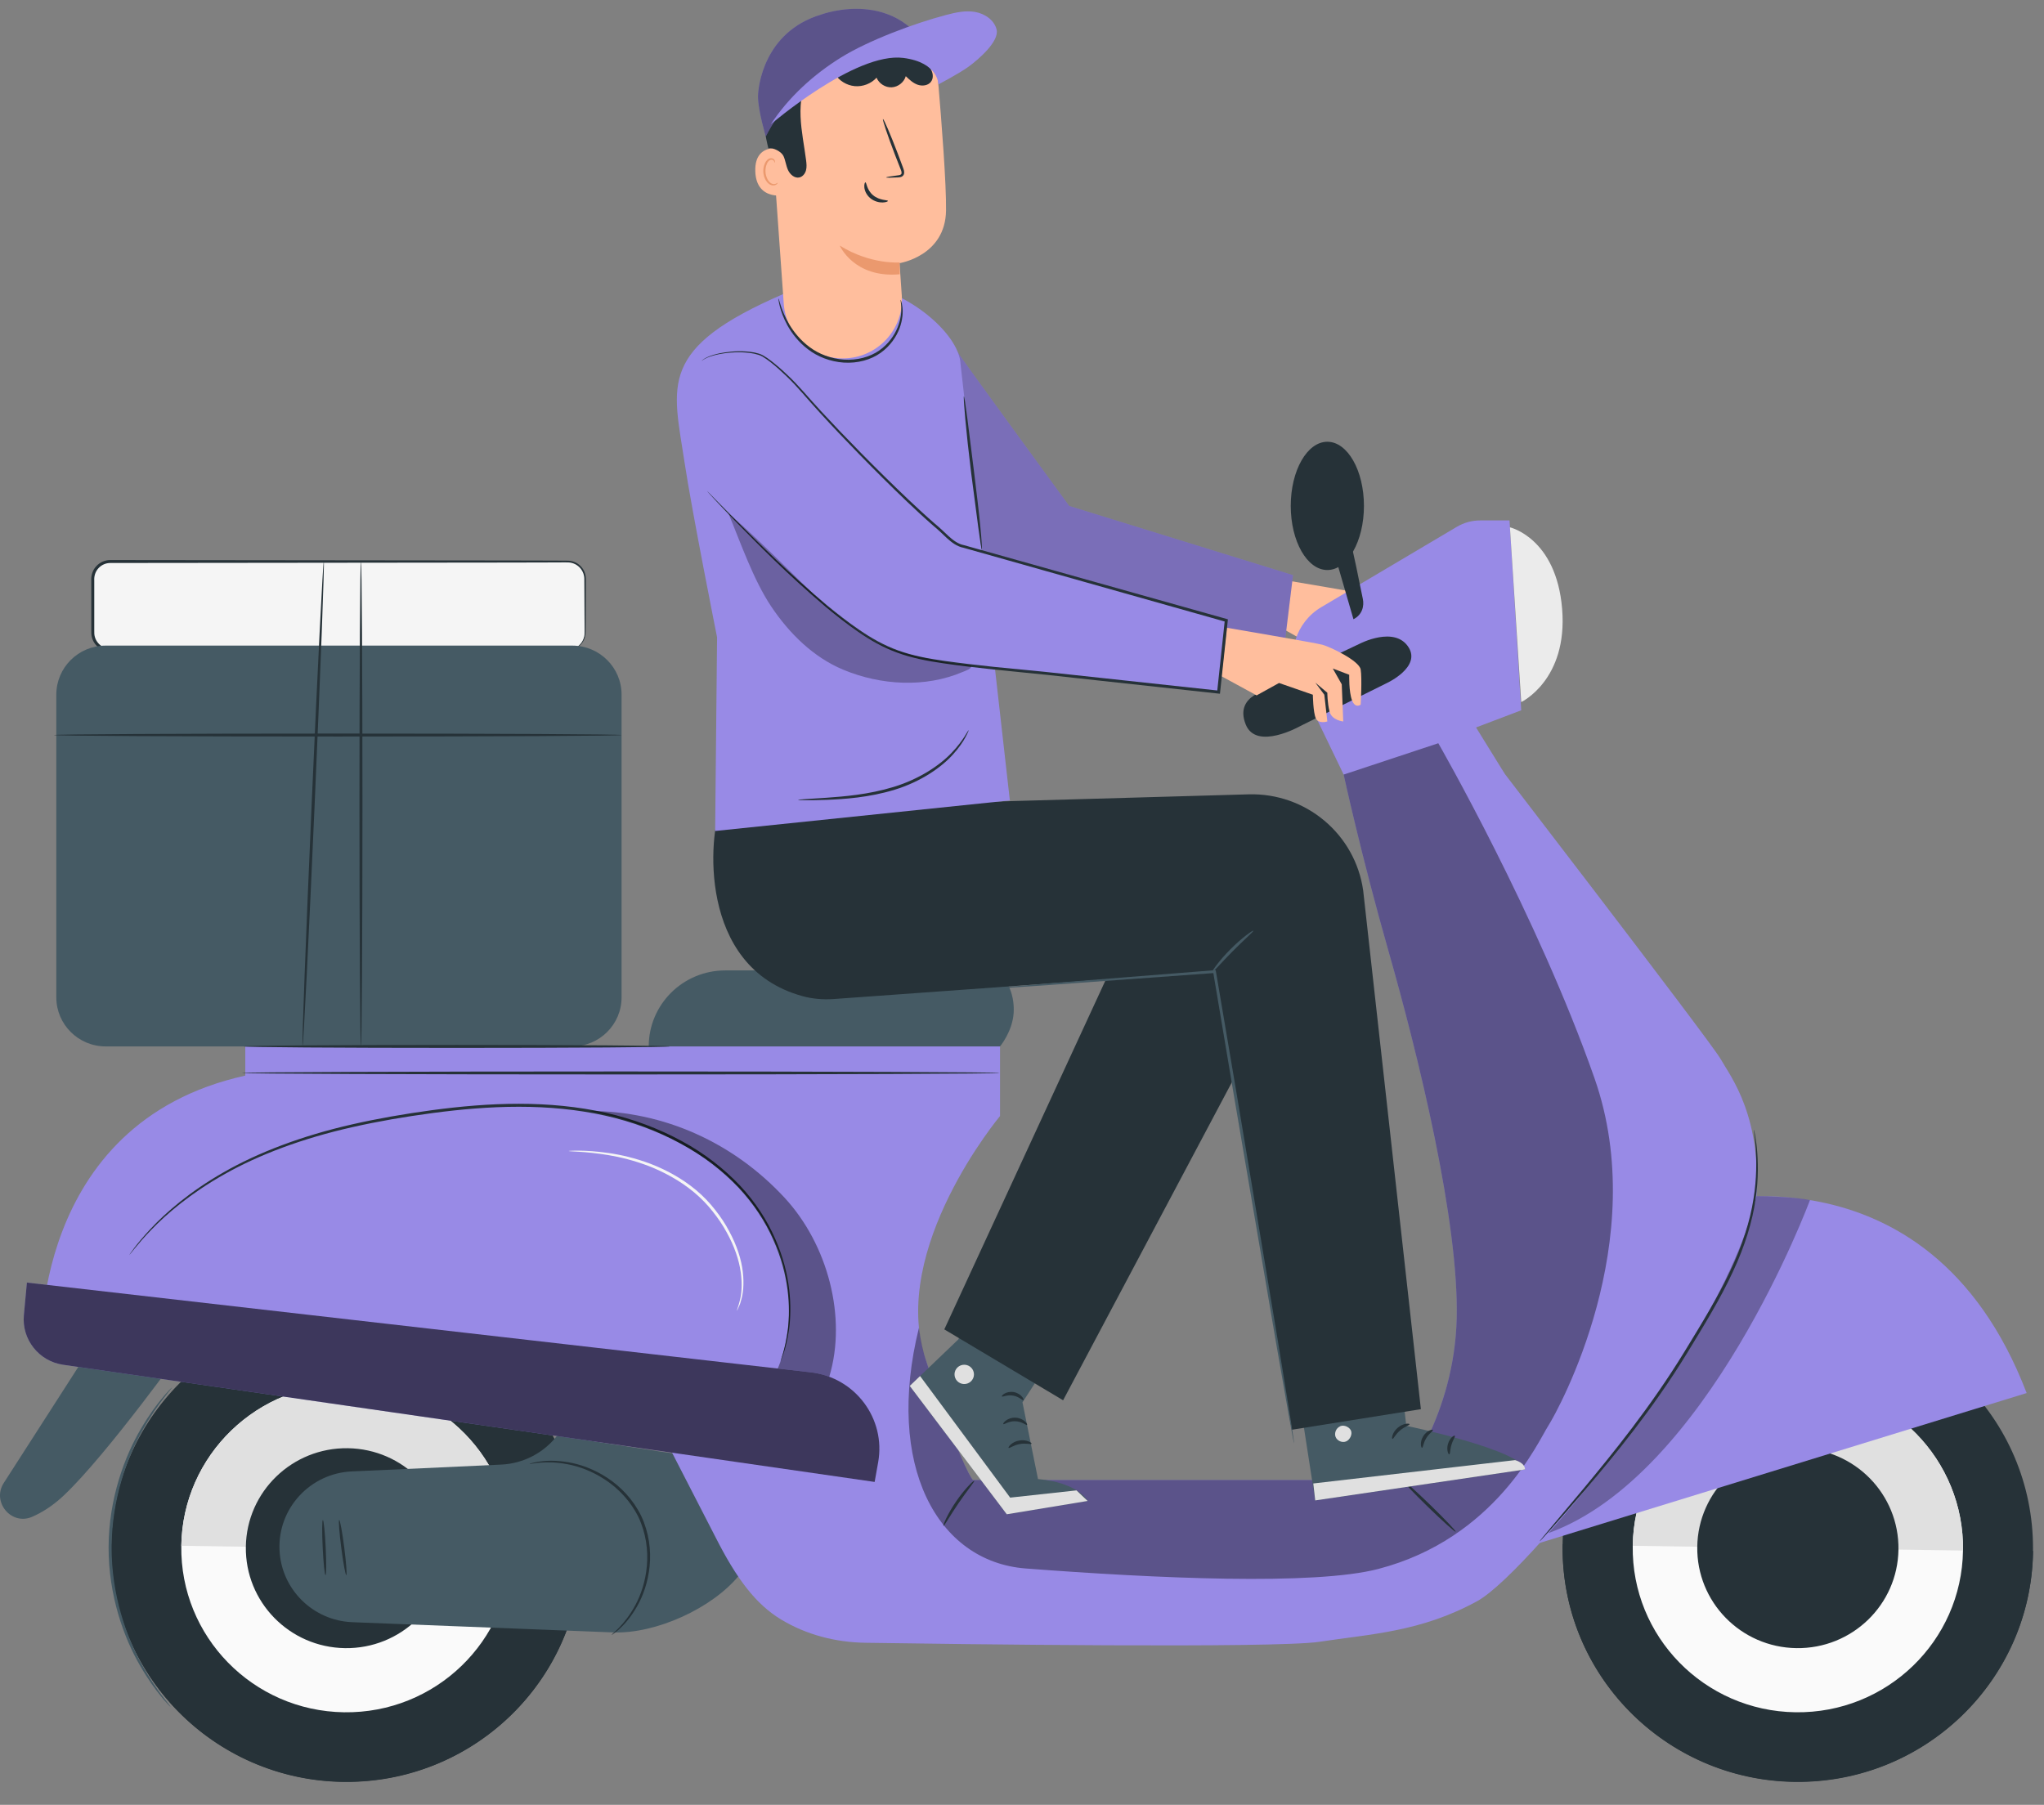 <svg width="154" height="136" viewBox="0 0 154 136" fill="none" xmlns="http://www.w3.org/2000/svg">
<rect x="0" y="0" width="154" height="136" fill="#808080" stroke="none"/>
<path d="M96.61 43.681C96.61 43.681 103.603 44.856 104.166 45.005C104.729 45.154 106.944 46.198 107.057 46.87C107.169 47.542 107.057 49.518 107.057 49.518C107.057 49.518 106.657 49.843 106.406 49.196C106.156 48.549 106.194 47.269 106.194 47.269L104.955 46.795L105.631 47.989L105.743 50.787C105.743 50.787 104.878 50.708 104.71 50.038C104.542 49.369 104.545 48.623 104.545 48.623L103.641 47.862L104.317 48.772L104.545 50.786C104.545 50.786 103.886 50.998 103.678 50.551C103.471 50.104 103.453 48.772 103.453 48.772L100.905 47.887L99.217 48.821L96.064 47.049L96.61 43.681Z" fill="#FFBE9D"/>
<path d="M72.132 26.505C72.164 26.643 80.558 38.126 80.558 38.126L97.419 43.338L96.651 49.632L75.987 45.497L68.653 37.132L72.132 26.505Z" fill="#988AE6"/>
<g opacity="0.2">
<path d="M72.132 26.505C72.164 26.643 80.558 38.126 80.558 38.126L97.419 43.338L96.651 49.632L75.987 45.497L68.653 37.132L72.132 26.505Z" fill="black"/>
</g>
<path d="M42.763 48.985H8.311C7.581 48.985 6.99 48.397 6.99 47.672V43.624C6.99 42.899 7.581 42.311 8.311 42.311H42.763C43.493 42.311 44.084 42.899 44.084 43.624V47.672C44.084 48.397 43.493 48.985 42.763 48.985Z" fill="#F5F5F5"/>
<path d="M42.763 48.985C42.762 48.977 42.838 48.982 42.98 48.954C43.12 48.925 43.334 48.868 43.554 48.693C43.771 48.524 43.995 48.227 44.041 47.822C44.057 47.418 44.039 46.935 44.04 46.4C44.037 45.862 44.034 45.266 44.03 44.614C44.028 44.288 44.026 43.948 44.024 43.594C44.017 43.256 43.859 42.909 43.579 42.674C43.441 42.555 43.272 42.468 43.09 42.42C42.909 42.369 42.715 42.378 42.507 42.378C42.097 42.38 41.674 42.381 41.24 42.383C40.37 42.385 39.45 42.388 38.486 42.39C30.755 42.399 20.091 42.41 8.313 42.423C7.975 42.42 7.643 42.569 7.418 42.817C7.189 43.067 7.082 43.392 7.102 43.743C7.102 44.466 7.102 45.184 7.102 45.897C7.102 46.254 7.102 46.609 7.102 46.963V47.492C7.1 47.675 7.1 47.83 7.145 47.987C7.228 48.297 7.444 48.569 7.724 48.723C7.864 48.8 8.02 48.849 8.179 48.867C8.331 48.88 8.519 48.872 8.688 48.874C11.466 48.877 14.146 48.879 16.7 48.881C21.803 48.89 26.4 48.898 30.264 48.905C34.118 48.92 37.24 48.932 39.409 48.941C40.481 48.95 41.317 48.957 41.895 48.962C42.172 48.967 42.387 48.971 42.542 48.973C42.688 48.977 42.763 48.985 42.763 48.985C42.763 48.985 42.688 48.992 42.543 48.996C42.388 48.999 42.173 49.003 41.896 49.008C41.318 49.012 40.481 49.02 39.41 49.029C37.241 49.037 34.118 49.049 30.265 49.065C26.401 49.071 21.804 49.08 16.7 49.089C14.147 49.091 11.467 49.093 8.689 49.095C8.512 49.092 8.35 49.102 8.155 49.086C7.967 49.067 7.783 49.008 7.617 48.917C7.284 48.734 7.029 48.414 6.93 48.046C6.877 47.863 6.876 47.663 6.878 47.493L6.878 46.964C6.878 46.61 6.878 46.254 6.878 45.898C6.878 45.185 6.877 44.467 6.877 43.744C6.852 43.373 6.979 42.953 7.252 42.667C7.517 42.373 7.913 42.197 8.313 42.2C20.091 42.213 30.755 42.224 38.486 42.233C39.45 42.236 40.37 42.238 41.24 42.24C41.674 42.242 42.096 42.243 42.507 42.245C42.707 42.246 42.921 42.237 43.124 42.295C43.325 42.35 43.51 42.447 43.661 42.579C43.966 42.84 44.137 43.223 44.141 43.592C44.139 43.947 44.139 44.288 44.138 44.615C44.134 45.267 44.131 45.863 44.128 46.401C44.12 46.939 44.131 47.411 44.107 47.831C44.051 48.255 43.811 48.56 43.582 48.729C43.35 48.904 43.127 48.956 42.984 48.977C42.838 48.997 42.763 48.985 42.763 48.985Z" fill="#263238"/>
<path d="M136.302 134.237C146.079 133.771 153.622 125.517 153.152 115.8C152.681 106.084 144.373 98.585 134.597 99.051C124.82 99.517 117.276 107.771 117.747 117.487C118.218 127.204 126.525 134.703 136.302 134.237Z" fill="#263238"/>
<path d="M117.737 116.361C117.736 116.376 117.734 116.391 117.734 116.406C117.593 126.133 125.412 134.132 135.199 134.272C144.986 134.413 153.035 126.641 153.176 116.914C153.177 116.899 153.174 116.884 153.174 116.869L117.737 116.361Z" fill="#263238"/>
<path d="M123.014 116.482C122.914 123.311 128.404 128.927 135.275 129.025C142.147 129.124 147.797 123.668 147.897 116.838C147.996 110.01 142.506 104.393 135.634 104.295C128.763 104.197 123.113 109.652 123.014 116.482Z" fill="#FAFAFA"/>
<path d="M135.634 104.295C128.763 104.196 123.113 109.652 123.014 116.482L147.897 116.838C147.995 110.01 142.506 104.393 135.634 104.295Z" fill="#E0E0E0"/>
<path d="M127.876 116.552C127.816 120.712 131.16 124.133 135.346 124.192C139.532 124.252 142.974 120.929 143.034 116.769C143.094 112.609 139.75 109.188 135.565 109.128C131.379 109.068 127.937 112.391 127.876 116.552Z" fill="#263238"/>
<path d="M127.043 90.833C127.043 90.833 145.188 85.378 152.693 104.971L114.721 116.66L127.043 90.833Z" fill="#988AE6"/>
<path d="M26.954 134.241C36.73 133.775 44.274 125.521 43.803 115.804C43.332 106.088 35.025 98.589 25.248 99.055C15.472 99.521 7.928 107.775 8.399 117.491C8.87 127.208 17.177 134.707 26.954 134.241Z" fill="#263238"/>
<path d="M8.383 116.361C8.383 116.376 8.38 116.391 8.38 116.406C8.239 126.133 16.059 134.132 25.846 134.273C35.633 134.413 43.682 126.641 43.822 116.915C43.822 116.899 43.821 116.884 43.821 116.869L8.383 116.361Z" fill="#263238"/>
<path d="M13.66 116.482C13.561 123.311 19.051 128.927 25.922 129.026C32.793 129.124 38.444 123.668 38.543 116.839C38.642 110.01 33.152 104.394 26.281 104.295C19.41 104.197 13.759 109.653 13.66 116.482Z" fill="#FAFAFA"/>
<path d="M26.281 104.295C19.41 104.196 13.759 109.653 13.66 116.482L38.543 116.839C38.642 110.01 33.152 104.394 26.281 104.295Z" fill="#E0E0E0"/>
<path d="M18.523 116.552C18.463 120.712 21.807 124.133 25.992 124.193C30.178 124.253 33.62 120.929 33.681 116.769C33.741 112.609 30.396 109.188 26.211 109.128C22.025 109.068 18.583 112.392 18.523 116.552Z" fill="#263238"/>
<path d="M51.31 109.589C51.212 109.639 41.983 108.171 41.983 108.171C40.972 109.48 39.433 110.282 37.774 110.361C33.788 110.551 29.89 110.725 26.515 110.875C23.366 111.015 20.927 113.661 21.059 116.791L21.06 116.796C21.186 119.754 23.574 122.122 26.552 122.238L46.178 123.007C49.405 123.133 53.696 121.183 55.711 118.675L51.31 109.589Z" fill="#455A64"/>
<path d="M3.093 101.794C3.093 101.794 2.249 84.628 18.48 81.051V78.85H75.344V84.098C75.344 84.098 66.998 94.086 69.723 102.381C72.449 110.677 73.3 111.523 73.3 111.523H105.663C105.663 111.523 109.581 106.613 109.751 99.334C109.921 92.055 106.878 79.607 104.606 71.651C102.541 64.416 101.234 58.367 101.234 58.367L110.943 55.151C110.943 55.151 128.908 78.496 129.642 79.809C130.376 81.122 132.871 84.185 132.284 90.894C131.697 97.604 115.553 118.317 111.297 120.651C107.041 122.985 103.225 123.13 99.409 123.714C96.097 124.221 71.596 123.885 65.188 123.788C62.962 123.754 60.764 123.189 58.86 122.042C56.944 120.887 55.502 118.976 53.912 115.837L50.536 109.273L3.093 101.794Z" fill="#988AE6"/>
<path d="M7.444 100.6L0.282 111.749C-0.635 113.176 0.848 114.973 2.412 114.3C3.17 113.973 3.986 113.463 4.814 112.68C8.09 109.582 13.929 101.424 13.929 101.424L7.444 100.6Z" fill="#455A64"/>
<path d="M58.804 102.608C58.8 102.607 58.815 102.552 58.846 102.446C58.881 102.33 58.929 102.175 58.99 101.977C59.112 101.565 59.258 100.946 59.365 100.138C59.547 98.533 59.464 96.082 58.256 93.409C57.668 92.077 56.796 90.715 55.618 89.466C54.434 88.226 52.972 87.079 51.265 86.166C49.564 85.246 47.644 84.524 45.585 84.065C43.526 83.606 41.338 83.398 39.098 83.398C36.857 83.398 34.671 83.596 32.574 83.874C30.477 84.155 28.463 84.5 26.568 84.93C22.776 85.778 19.475 87.031 16.923 88.477C14.361 89.913 12.545 91.48 11.411 92.657C10.839 93.244 10.429 93.732 10.155 94.065C10.025 94.226 9.923 94.352 9.847 94.447C9.776 94.533 9.739 94.576 9.736 94.573C9.736 94.573 10.219 93.797 11.347 92.597C12.466 91.396 14.277 89.802 16.844 88.339C19.401 86.867 22.716 85.591 26.521 84.728C28.423 84.292 30.442 83.941 32.545 83.656C34.648 83.374 36.843 83.173 39.098 83.174C41.351 83.174 43.557 83.384 45.634 83.85C47.711 84.316 49.649 85.05 51.365 85.984C53.087 86.912 54.563 88.078 55.755 89.338C56.941 90.608 57.817 91.994 58.403 93.345C59.605 96.055 59.663 98.534 59.452 100.148C59.332 100.962 59.17 101.581 59.034 101.99C58.964 102.185 58.909 102.338 58.867 102.453C58.829 102.557 58.808 102.609 58.804 102.608Z" fill="#263238"/>
<path d="M55.528 98.754C55.504 98.744 55.623 98.483 55.742 97.989C55.876 97.499 55.933 96.753 55.807 95.855C55.683 94.957 55.335 93.915 54.751 92.863C54.465 92.334 54.112 91.807 53.703 91.296C53.3 90.78 52.825 90.29 52.294 89.845C51.225 88.954 50.034 88.326 48.912 87.879C47.781 87.445 46.715 87.185 45.809 87.037C44.902 86.887 44.159 86.823 43.645 86.792C43.131 86.761 42.846 86.749 42.846 86.732C42.846 86.724 42.917 86.717 43.053 86.712C43.189 86.709 43.39 86.698 43.649 86.705C44.166 86.71 44.916 86.749 45.834 86.881C46.751 87.01 47.835 87.257 48.987 87.687C50.131 88.13 51.346 88.762 52.439 89.674C52.984 90.13 53.467 90.632 53.876 91.16C54.291 91.683 54.647 92.223 54.933 92.765C55.519 93.842 55.859 94.912 55.965 95.835C56.073 96.756 55.989 97.519 55.827 98.012C55.776 98.266 55.665 98.442 55.621 98.57C55.567 98.693 55.535 98.757 55.528 98.754Z" fill="#F5F5F5"/>
<g opacity="0.4">
<path d="M44.392 83.714C47.57 84.317 50.348 85.45 52.955 87.179C55.562 88.908 57.556 91.356 58.691 94.26C59.825 97.163 59.656 101.009 58.461 103.414L62.479 103.744C63.832 99.261 62.359 93.759 59.108 90.249C55.295 86.131 50.049 83.714 44.392 83.714Z" fill="black"/>
</g>
<path d="M43.112 78.851H7.962C5.908 78.851 4.243 77.196 4.243 75.155V52.343C4.243 50.302 5.908 48.648 7.962 48.648H43.112C45.166 48.648 46.831 50.302 46.831 52.343V75.155C46.83 77.196 45.166 78.851 43.112 78.851Z" fill="#455A64"/>
<path d="M46.83 55.388C46.83 55.45 37.255 55.5 25.447 55.5C13.635 55.5 4.061 55.45 4.061 55.388C4.061 55.326 13.634 55.276 25.447 55.276C37.255 55.276 46.83 55.326 46.83 55.388Z" fill="#263238"/>
<path d="M75.317 80.85C75.317 80.913 62.536 80.963 46.775 80.963C31.008 80.963 18.23 80.912 18.23 80.85C18.23 80.789 31.008 80.738 46.775 80.738C62.536 80.738 75.317 80.789 75.317 80.85Z" fill="#263238"/>
<path d="M75.344 78.851C75.344 78.851 76.282 77.739 76.372 76.319C76.462 74.9 75.81 73.125 74.274 73.125H54.638C51.456 73.125 48.877 75.689 48.877 78.851H75.344Z" fill="#455A64"/>
<path d="M101.235 58.367L97.82 51.289C96.887 49.276 97.631 46.889 99.546 45.753L109.757 39.7C110.291 39.383 110.901 39.216 111.523 39.216H113.73L114.613 53.522L111.209 54.816L113.363 58.299L101.235 58.367Z" fill="#988AE6"/>
<path d="M113.762 39.736C113.762 39.736 117.255 40.532 117.695 45.885C118.134 51.238 114.613 52.904 114.613 52.904L113.762 39.736Z" fill="#EBEBEB"/>
<path d="M102.425 48.516C102.425 48.516 95.363 51.843 94.501 52.389C93.903 52.767 93.389 53.431 93.858 54.597C94.658 56.586 97.96 54.715 97.96 54.715L104.533 51.449C104.533 51.449 107.061 50.263 106.128 48.78C105.083 47.119 102.425 48.516 102.425 48.516Z" fill="#263238"/>
<path d="M92.43 47.303C92.43 47.303 99.064 48.433 99.627 48.582C100.19 48.731 102.404 49.776 102.517 50.448C102.63 51.119 102.517 53.096 102.517 53.096C102.517 53.096 102.118 53.42 101.867 52.773C101.616 52.126 101.654 50.846 101.654 50.846L100.415 50.373L101.091 51.566L101.204 54.364C101.204 54.364 100.339 54.286 100.17 53.617C100.003 52.947 100.005 52.201 100.005 52.201L99.102 51.44L99.777 52.35L100.005 54.364C100.005 54.364 99.346 54.576 99.138 54.129C98.931 53.682 98.914 52.35 98.914 52.35L96.366 51.465L94.678 52.399L92.024 50.954L92.43 47.303Z" fill="#FFBE9D"/>
<path d="M102.763 38.121C102.763 40.789 101.528 42.953 100.005 42.953C98.482 42.953 97.248 40.79 97.248 38.121C97.248 35.452 98.483 33.288 100.005 33.288C101.528 33.288 102.763 35.452 102.763 38.121Z" fill="#263238"/>
<path d="M100.458 41.443L101.973 46.661C102.65 46.32 102.791 45.65 102.678 45.121C102.298 43.333 102.084 42.061 101.666 40.496C101.615 40.337 100.458 41.443 100.458 41.443Z" fill="#263238"/>
<g opacity="0.4">
<path d="M70.472 104.611C70.322 104.181 70.169 103.741 70.025 103.289C69.89 102.869 69.731 102.432 69.615 102.013C69.407 101.265 69.287 100.493 69.236 100.047C66.68 110.394 70.583 117.679 77.287 118.191C87.08 118.939 99.02 119.484 103.85 118.224C112.654 115.927 115.884 108.633 116.655 107.43C117.425 106.227 124.428 93.507 120.137 81.258C115.845 69.009 108.366 56.005 108.366 56.005L101.235 58.367C101.235 58.367 102.542 64.416 104.607 71.651C106.879 79.608 109.922 92.055 109.752 99.334C109.582 106.614 105.664 111.523 105.664 111.523H73.301C73.3 111.523 72.607 110.832 70.472 104.611Z" fill="black"/>
</g>
<path d="M1.799 99.102L2.027 96.647L61.098 103.411C64.431 103.799 66.749 106.896 66.164 110.181L65.898 111.669L4.762 102.84C2.931 102.575 1.629 100.932 1.799 99.102Z" fill="#988AE6"/>
<g opacity="0.6">
<path d="M1.799 99.102L2.027 96.647L61.098 103.411C64.431 103.799 66.749 106.896 66.164 110.181L65.898 111.669L4.762 102.84C2.931 102.575 1.629 100.932 1.799 99.102Z" fill="black"/>
</g>
<g opacity="0.3">
<path d="M116.654 115.526C116.654 115.526 129.658 101.311 132.339 90.135C133.24 90.126 135.339 90.217 136.367 90.432C136.367 90.432 128.677 111.207 116.654 115.526Z" fill="black"/>
</g>
<path d="M132.15 85.126C132.158 85.124 132.182 85.248 132.221 85.485C132.254 85.722 132.325 86.07 132.369 86.525C132.453 87.431 132.509 88.763 132.268 90.383C132.034 92.002 131.477 93.89 130.552 95.846C129.648 97.812 128.404 99.841 127.109 101.962C124.504 106.221 121.605 109.705 119.498 112.192C118.438 113.434 117.566 114.425 116.958 115.107C116.664 115.434 116.429 115.694 116.254 115.888C116.091 116.065 116.003 116.155 115.997 116.151C115.991 116.145 116.068 116.045 116.22 115.859C116.387 115.659 116.61 115.389 116.892 115.051C117.492 114.335 118.337 113.328 119.375 112.091C121.45 109.579 124.322 106.088 126.916 101.847C128.212 99.724 129.456 97.707 130.364 95.759C131.292 93.823 131.858 91.96 132.11 90.36C132.369 88.759 132.338 87.438 132.281 86.533C132.251 86.08 132.195 85.731 132.176 85.492C132.152 85.253 132.142 85.127 132.15 85.126Z" fill="#263238"/>
<path d="M109.671 115.418C109.627 115.462 108.695 114.626 107.588 113.551C106.481 112.475 105.62 111.567 105.664 111.523C105.707 111.479 106.639 112.315 107.746 113.39C108.853 114.466 109.715 115.374 109.671 115.418Z" fill="#263238"/>
<path d="M71.079 114.981C71.025 114.957 71.382 114.092 72.033 113.143C72.681 112.192 73.358 111.543 73.4 111.584C73.449 111.628 72.856 112.334 72.219 113.269C71.58 114.201 71.138 115.01 71.079 114.981Z" fill="#263238"/>
<path d="M46.094 123.192C46.041 123.148 47.027 122.525 47.868 120.952C48.287 120.176 48.633 119.164 48.737 118.003C48.844 116.848 48.676 115.541 48.106 114.325C47.514 113.12 46.598 112.167 45.626 111.523C44.653 110.873 43.644 110.503 42.773 110.338C41.015 109.999 39.907 110.368 39.906 110.3C39.904 110.292 39.971 110.273 40.1 110.242C40.229 110.217 40.418 110.155 40.669 110.132C41.168 110.055 41.909 110.031 42.803 110.183C43.696 110.33 44.736 110.693 45.742 111.351C46.746 112.003 47.698 112.98 48.31 114.229C48.9 115.487 49.066 116.837 48.944 118.022C48.825 119.213 48.455 120.245 48.008 121.028C47.564 121.813 47.08 122.371 46.706 122.708C46.53 122.888 46.362 122.994 46.261 123.079C46.156 123.159 46.099 123.198 46.094 123.192Z" fill="#263238"/>
<path d="M24.525 118.687C24.462 118.69 24.367 117.764 24.312 116.619C24.257 115.473 24.263 114.543 24.325 114.54C24.388 114.537 24.483 115.463 24.538 116.609C24.593 117.753 24.587 118.684 24.525 118.687Z" fill="#263238"/>
<path d="M26.091 118.69C26.029 118.698 25.859 117.774 25.711 116.626C25.564 115.479 25.494 114.542 25.556 114.535C25.618 114.527 25.788 115.45 25.935 116.598C26.083 117.745 26.153 118.682 26.091 118.69Z" fill="#263238"/>
<path d="M50.452 78.851C50.452 78.913 43.27 78.964 34.412 78.964C25.551 78.964 18.371 78.913 18.371 78.851C18.371 78.79 25.551 78.739 34.412 78.739C43.27 78.739 50.452 78.789 50.452 78.851Z" fill="#263238"/>
<path d="M27.195 78.829C27.132 78.829 27.082 70.653 27.082 60.571C27.082 50.485 27.133 42.312 27.195 42.312C27.257 42.312 27.308 50.486 27.308 60.571C27.308 70.654 27.257 78.829 27.195 78.829Z" fill="#263238"/>
<path d="M22.797 78.8C22.734 78.797 23.042 70.626 23.483 60.551C23.925 50.474 24.333 42.309 24.396 42.312C24.458 42.314 24.15 50.484 23.709 60.561C23.267 70.636 22.859 78.802 22.797 78.8Z" fill="#263238"/>
<path d="M12.849 128.619C12.843 128.624 12.778 128.558 12.658 128.429C12.543 128.296 12.358 128.112 12.153 127.848C11.724 127.334 11.15 126.55 10.553 125.512C9.355 123.457 8.167 120.245 8.182 116.57C8.197 112.893 9.412 109.691 10.628 107.646C11.233 106.613 11.814 105.833 12.247 105.323C12.455 105.061 12.641 104.878 12.757 104.747C12.877 104.619 12.943 104.553 12.949 104.559C12.955 104.564 12.901 104.639 12.792 104.777C12.687 104.917 12.512 105.109 12.316 105.378C11.906 105.901 11.349 106.69 10.767 107.724C9.597 109.772 8.424 112.942 8.408 116.57C8.393 120.198 9.54 123.376 10.693 125.435C11.267 126.473 11.817 127.266 12.222 127.794C12.416 128.064 12.589 128.257 12.693 128.398C12.801 128.538 12.854 128.613 12.849 128.619Z" fill="#455A64"/>
<path d="M74.945 95.796L74.809 96.05L72.201 100.931L68.543 104.433L75.853 114.106L81.946 113.102C81.946 113.102 81.262 111.719 78.205 111.453L77.036 105.671L81.332 99.054" fill="#455A64"/>
<path d="M68.543 104.433L75.853 114.106L81.946 113.102L81.107 112.305L76.108 112.851L69.321 103.688L68.543 104.433Z" fill="#E0E0E0"/>
<path d="M77.719 108.795C77.685 108.864 77.3 108.724 76.831 108.815C76.36 108.893 76.049 109.158 75.992 109.105C75.927 109.069 76.21 108.65 76.783 108.55C77.355 108.444 77.768 108.738 77.719 108.795Z" fill="#263238"/>
<path d="M77.38 107.369C77.326 107.422 76.995 107.11 76.494 107.096C75.992 107.077 75.641 107.366 75.591 107.31C75.566 107.287 75.619 107.174 75.774 107.053C75.926 106.933 76.192 106.816 76.502 106.826C76.812 106.837 77.07 106.97 77.214 107.1C77.362 107.23 77.407 107.347 77.38 107.369Z" fill="#263238"/>
<path d="M77.11 105.51C77.049 105.554 76.782 105.239 76.333 105.164C75.885 105.082 75.527 105.288 75.485 105.226C75.463 105.198 75.526 105.101 75.684 105.011C75.84 104.92 76.098 104.849 76.381 104.898C76.663 104.948 76.881 105.103 76.996 105.24C77.114 105.378 77.14 105.491 77.11 105.51Z" fill="#263238"/>
<path d="M78.5 103.805C78.432 103.842 78.203 103.526 77.784 103.345C77.371 103.153 76.981 103.191 76.964 103.116C76.931 103.049 77.386 102.868 77.896 103.1C78.408 103.326 78.572 103.784 78.5 103.805Z" fill="#263238"/>
<path d="M79.087 102.428C79.059 102.454 78.817 102.243 78.449 101.883C78.24 101.672 78.029 101.459 77.812 101.241C77.701 101.114 77.557 101.011 77.448 100.799C77.397 100.692 77.377 100.557 77.424 100.426C77.464 100.287 77.622 100.178 77.759 100.174C78.032 100.169 78.203 100.28 78.377 100.374C78.548 100.476 78.694 100.6 78.818 100.732C79.064 100.998 79.208 101.295 79.284 101.553C79.433 102.078 79.308 102.411 79.284 102.401C79.235 102.399 79.283 102.073 79.102 101.613C79.011 101.386 78.864 101.13 78.637 100.904C78.523 100.792 78.391 100.687 78.242 100.601C78.097 100.519 77.911 100.434 77.784 100.443C77.723 100.451 77.697 100.471 77.678 100.517C77.66 100.565 77.663 100.632 77.691 100.691C77.745 100.814 77.887 100.945 77.996 101.073C78.198 101.304 78.395 101.53 78.591 101.754C78.922 102.147 79.114 102.403 79.087 102.428Z" fill="#263238"/>
<path d="M79.335 102.573C79.305 102.576 79.276 102.254 79.544 101.836C79.808 101.439 80.45 100.955 81.296 101.214C81.36 101.252 81.418 101.331 81.427 101.415C81.438 101.499 81.412 101.567 81.386 101.618C81.329 101.724 81.257 101.784 81.199 101.844C81.074 101.966 80.942 102.071 80.81 102.16C80.544 102.338 80.276 102.449 80.045 102.514C79.58 102.643 79.28 102.599 79.281 102.569C79.277 102.526 79.566 102.5 79.983 102.334C80.191 102.252 80.43 102.131 80.665 101.957C80.783 101.871 80.9 101.771 81.01 101.659C81.066 101.6 81.123 101.544 81.145 101.496C81.166 101.438 81.161 101.455 81.149 101.441C81.125 101.421 81.039 101.41 80.961 101.405C80.883 101.4 80.805 101.4 80.729 101.408C80.577 101.421 80.433 101.458 80.302 101.51C80.038 101.613 79.838 101.782 79.7 101.949C79.423 102.289 79.378 102.583 79.335 102.573Z" fill="#263238"/>
<path d="M73.371 103.445C73.438 103.841 73.168 104.216 72.769 104.282C72.37 104.348 71.992 104.08 71.926 103.684C71.859 103.288 72.129 102.913 72.528 102.847C72.927 102.781 73.304 103.049 73.371 103.445Z" fill="#E0E0E0"/>
<path d="M97.137 100.45L99.092 113.066L114.897 110.729C114.58 109.242 105.952 107.439 105.952 107.439L105.033 99.304L97.137 100.45Z" fill="#455A64"/>
<path d="M100.964 107.481C100.67 107.609 100.51 107.981 100.627 108.278C100.744 108.574 101.124 108.739 101.42 108.616C101.715 108.493 101.922 108.051 101.772 107.77C101.622 107.488 101.165 107.319 100.907 107.509" fill="#E0E0E0"/>
<path d="M99.092 113.062L98.945 111.784L114.153 110.024C114.153 110.024 114.903 110.224 114.897 110.728L99.092 113.062Z" fill="#E0E0E0"/>
<path d="M106.197 107.321C106.206 107.398 105.825 107.49 105.482 107.792C105.131 108.086 104.986 108.447 104.91 108.426C104.837 108.422 104.883 107.947 105.305 107.588C105.723 107.225 106.203 107.248 106.197 107.321Z" fill="#263238"/>
<path d="M107.956 107.757C107.986 107.829 107.67 108.008 107.457 108.371C107.233 108.727 107.219 109.087 107.142 109.096C107.071 109.118 106.95 108.677 107.225 108.232C107.494 107.784 107.944 107.684 107.956 107.757Z" fill="#263238"/>
<path d="M109.193 109.588C109.126 109.615 108.961 109.248 109.096 108.799C109.228 108.349 109.567 108.13 109.61 108.189C109.663 108.245 109.462 108.505 109.357 108.875C109.242 109.243 109.269 109.57 109.193 109.588Z" fill="#263238"/>
<path d="M105.78 105.49C105.758 105.564 105.388 105.511 104.957 105.605C104.523 105.69 104.205 105.885 104.155 105.826C104.102 105.777 104.391 105.444 104.901 105.341C105.41 105.234 105.809 105.424 105.78 105.49Z" fill="#263238"/>
<path d="M105.125 103.678C105.13 103.709 104.833 103.802 104.332 103.791C104.084 103.785 103.786 103.748 103.466 103.66C103.307 103.616 103.142 103.56 102.976 103.488C102.896 103.453 102.803 103.419 102.71 103.339C102.612 103.271 102.533 103.075 102.613 102.936C102.676 102.804 102.811 102.73 102.925 102.711C103.041 102.69 103.139 102.7 103.228 102.708C103.41 102.724 103.584 102.758 103.745 102.803C104.068 102.895 104.339 103.031 104.546 103.171C104.964 103.454 105.131 103.722 105.107 103.74C105.076 103.771 104.861 103.557 104.446 103.334C104.24 103.223 103.98 103.115 103.681 103.044C103.532 103.009 103.372 102.983 103.206 102.972C103.033 102.953 102.89 102.973 102.858 103.053C102.847 103.084 102.846 103.095 102.889 103.138C102.931 103.178 103.006 103.212 103.085 103.247C103.238 103.317 103.391 103.375 103.538 103.423C103.834 103.518 104.112 103.572 104.347 103.601C104.819 103.66 105.12 103.636 105.125 103.678Z" fill="#263238"/>
<path d="M105.041 103.804C105.015 103.82 104.821 103.568 104.718 103.076C104.668 102.832 104.649 102.53 104.697 102.2C104.723 102.035 104.764 101.864 104.827 101.693C104.897 101.524 104.979 101.3 105.273 101.222C105.429 101.193 105.576 101.295 105.637 101.392C105.705 101.491 105.729 101.58 105.761 101.669C105.817 101.848 105.841 102.028 105.841 102.198C105.841 102.539 105.745 102.837 105.625 103.059C105.377 103.512 105.068 103.651 105.058 103.626C105.026 103.591 105.273 103.403 105.451 102.978C105.539 102.768 105.604 102.498 105.591 102.202C105.585 102.055 105.559 101.901 105.508 101.75C105.459 101.587 105.375 101.462 105.315 101.488C105.236 101.499 105.122 101.644 105.077 101.786C105.017 101.939 104.974 102.092 104.944 102.241C104.888 102.539 104.886 102.817 104.908 103.048C104.956 103.512 105.081 103.786 105.041 103.804Z" fill="#263238"/>
<path d="M84.701 70.82L71.146 100.174L80.097 105.515L98.839 70.195" fill="#263238"/>
<path d="M107.053 106.186L97.327 107.736L91.506 73.213L62.748 75.285C61.986 75.332 61.217 75.268 60.48 75.067C52.403 72.868 53.496 62.633 54.275 60.992L94.071 59.856C98.388 59.733 102.107 62.856 102.706 67.107L107.053 106.186Z" fill="#263238"/>
<path d="M53.881 62.617L54.026 48.021C54.026 48.021 52.13 38.531 51.569 34.8C50.698 29.008 49.506 26.258 59.051 22.141L61.137 21.341L64.367 21.384C68.218 21.671 72.276 25.131 72.369 27.425L76.085 60.314L53.881 62.617Z" fill="#988AE6"/>
<path d="M54.478 25.535C54.478 25.535 51.785 31.298 52.323 36.548L62.364 46.128C64.616 48.62 67.432 49.678 71.032 49.895L91.813 52.153L92.39 46.749L72.622 41.181C71.836 41.037 71.443 40.221 70.84 39.699L54.478 25.535Z" fill="#988AE6"/>
<path d="M52.855 27.194C52.855 27.194 52.968 27.071 53.253 26.929C53.538 26.79 53.991 26.647 54.596 26.556C55.199 26.471 55.962 26.404 56.841 26.562C57.058 26.612 57.287 26.664 57.501 26.787C57.711 26.906 57.909 27.05 58.112 27.202C58.513 27.511 58.917 27.866 59.327 28.257C60.161 29.028 60.947 30.006 61.87 30.996C62.791 31.992 63.805 33.051 64.903 34.166C66.001 35.281 67.184 36.451 68.453 37.656C69.09 38.256 69.747 38.867 70.44 39.467C70.792 39.754 71.139 40.09 71.473 40.404C71.813 40.712 72.196 41.002 72.64 41.083L72.646 41.085L72.651 41.086C78.53 42.738 85.271 44.632 92.422 46.642L92.513 46.668L92.503 46.762C92.463 47.144 92.418 47.557 92.374 47.971C92.221 49.408 92.068 50.829 91.926 52.165L91.914 52.276L91.802 52.264C88.779 51.934 85.838 51.614 83.007 51.305C81.591 51.15 80.203 50.998 78.845 50.849C77.486 50.713 76.157 50.58 74.862 50.45C73.568 50.309 72.309 50.161 71.09 49.984C69.873 49.808 68.687 49.583 67.599 49.178C66.507 48.782 65.533 48.215 64.657 47.607C63.778 47 62.978 46.365 62.228 45.744C59.258 43.224 57.078 40.974 55.565 39.44C54.813 38.667 54.239 38.06 53.854 37.646C53.667 37.442 53.523 37.285 53.419 37.172C53.322 37.065 53.277 37.005 53.277 37.005C53.277 37.005 53.333 37.055 53.435 37.157C53.542 37.267 53.691 37.419 53.885 37.617C54.288 38.026 54.873 38.619 55.624 39.381C57.154 40.897 59.352 43.13 62.325 45.627C63.075 46.241 63.876 46.872 64.751 47.47C65.624 48.069 66.585 48.623 67.66 49.009C68.734 49.404 69.904 49.623 71.118 49.795C72.333 49.968 73.591 50.112 74.883 50.25C76.178 50.377 77.506 50.507 78.866 50.641C80.224 50.787 81.613 50.937 83.028 51.09C85.861 51.396 88.802 51.714 91.826 52.042L91.702 52.141C91.845 50.806 91.996 49.384 92.15 47.947C92.194 47.533 92.238 47.12 92.279 46.737L92.36 46.857C85.212 44.839 78.473 42.937 72.596 41.277L72.606 41.279C72.093 41.182 71.689 40.864 71.341 40.548C70.992 40.218 70.673 39.907 70.313 39.611C69.618 39.007 68.962 38.392 68.325 37.789C67.058 36.577 65.879 35.402 64.785 34.281C63.691 33.16 62.681 32.095 61.765 31.091C60.842 30.091 60.066 29.112 59.245 28.341C58.84 27.95 58.442 27.594 58.048 27.285C57.85 27.133 57.653 26.988 57.453 26.872C57.256 26.755 57.033 26.702 56.823 26.651C55.965 26.486 55.204 26.543 54.606 26.617C54.005 26.698 53.553 26.829 53.268 26.957C52.981 27.088 52.863 27.204 52.855 27.194Z" fill="#263238"/>
<path d="M58.041 8.682L59.05 22.89C59.215 25.21 61.157 27.008 63.496 27.008C66.072 27.008 68.113 24.843 67.944 22.289C67.855 20.936 67.774 19.829 67.774 19.829C67.774 19.829 71.234 19.294 71.277 15.855C71.302 13.869 70.957 9.362 70.662 5.909C70.462 3.574 68.496 1.782 66.138 1.782H64.048C60.448 1.991 57.732 5.111 58.041 8.682Z" fill="#FFBE9D"/>
<path d="M67.78 19.777C67.78 19.777 65.593 19.954 63.269 18.505C63.269 18.505 64.335 20.977 67.788 20.667L67.78 19.777Z" fill="#EB996E"/>
<path d="M66.769 13.37C66.766 13.34 67.097 13.283 67.632 13.215C67.767 13.202 67.896 13.175 67.919 13.082C67.951 12.985 67.895 12.84 67.829 12.683C67.701 12.357 67.567 12.015 67.427 11.657C66.87 10.195 66.466 8.994 66.525 8.972C66.585 8.95 67.085 10.117 67.643 11.578C67.777 11.939 67.905 12.282 68.028 12.611C68.079 12.764 68.167 12.938 68.098 13.14C68.061 13.24 67.962 13.314 67.875 13.337C67.787 13.363 67.711 13.365 67.644 13.369C67.105 13.398 66.77 13.4 66.769 13.37Z" fill="#263238"/>
<path d="M65.203 13.741C65.29 13.735 65.291 14.309 65.785 14.715C66.278 15.123 66.893 15.059 66.898 15.139C66.906 15.175 66.761 15.25 66.501 15.257C66.247 15.266 65.875 15.185 65.573 14.936C65.271 14.686 65.142 14.354 65.122 14.119C65.1 13.879 65.164 13.737 65.203 13.741Z" fill="#263238"/>
<path d="M59.208 11.263C59.149 11.238 56.831 10.565 56.906 12.914C56.982 15.262 59.341 14.702 59.343 14.635C59.345 14.568 59.208 11.263 59.208 11.263Z" fill="#FFBE9D"/>
<path d="M58.592 13.768C58.581 13.761 58.552 13.798 58.483 13.832C58.416 13.865 58.3 13.89 58.175 13.848C57.923 13.765 57.699 13.377 57.674 12.954C57.661 12.741 57.7 12.536 57.771 12.365C57.838 12.191 57.946 12.067 58.071 12.041C58.195 12.008 58.287 12.08 58.318 12.146C58.352 12.21 58.338 12.257 58.351 12.261C58.358 12.267 58.4 12.22 58.378 12.124C58.367 12.078 58.337 12.023 58.28 11.98C58.222 11.936 58.138 11.915 58.05 11.927C57.868 11.945 57.71 12.117 57.632 12.305C57.544 12.494 57.496 12.724 57.51 12.964C57.54 13.437 57.799 13.872 58.144 13.96C58.312 13.998 58.449 13.943 58.519 13.886C58.589 13.825 58.6 13.772 58.592 13.768Z" fill="#EB996E"/>
<path d="M57.892 11.183C58.252 11.096 58.877 11.427 59.031 11.763C59.184 12.098 59.218 12.479 59.372 12.815C59.525 13.151 59.872 13.454 60.233 13.37C60.482 13.311 60.66 13.079 60.726 12.833C60.792 12.587 60.765 12.328 60.733 12.075C60.593 10.977 60.361 9.888 60.317 8.783C60.272 7.677 60.431 6.528 61.015 5.586C61.599 4.644 62.672 3.951 63.782 4.04C64.517 4.099 65.192 4.479 65.922 4.581C66.788 4.702 67.703 4.398 68.323 3.785C68.403 3.706 68.772 3.464 68.772 3.464C68.772 3.407 68.718 2.916 68.523 2.737C67.074 1.405 64.463 1.033 62.549 1.512C60.635 1.991 58.841 3.334 58.017 5.117C57.194 6.899 57.438 9.379 57.892 11.183Z" fill="#263238"/>
<path d="M70.7 5.378C70.7 5.378 61.623 2.475 57.696 10.28C57.696 10.28 57.109 8.327 57.109 7.28C57.109 6.581 57.529 2.415 61.841 1.105C61.841 1.105 68.338 -1.359 70.7 5.378Z" fill="#988AE6"/>
<path d="M62.9 5.57C63.221 6.085 63.794 6.436 64.4 6.491C65.008 6.546 65.635 6.303 66.043 5.854C66.223 6.298 66.704 6.604 67.185 6.579C67.666 6.554 68.113 6.2 68.244 5.74C68.507 5.994 68.782 6.255 69.127 6.38C69.472 6.505 69.909 6.458 70.135 6.171C70.366 5.879 70.299 5.433 70.073 5.138C69.846 4.841 69.498 4.665 69.152 4.523C68.074 4.076 66.885 3.851 65.727 4.007C64.569 4.163 63.447 4.72 62.724 5.631" fill="#263238"/>
<g opacity="0.4">
<path d="M70.7 5.378C70.7 5.378 69.667 4.156 67.814 4.075C65.136 3.957 60.124 5.454 57.696 10.28C57.696 10.28 57.109 8.327 57.109 7.28C57.109 6.581 57.529 2.415 61.841 1.105C61.841 1.105 68.338 -1.359 70.7 5.378Z" fill="black"/>
</g>
<path d="M58.075 9.366C59.421 7.32 61.277 5.627 63.363 4.332C65.45 3.036 68.901 1.755 71.278 1.128C71.992 0.939 72.737 0.775 73.464 0.9C74.192 1.025 74.905 1.506 75.085 2.218C75.312 3.109 73.721 4.484 72.973 5.025C72.225 5.566 70.7 6.359 70.7 6.359C70.7 6.359 70.721 4.706 68.059 4.365C64.439 3.901 58.075 9.366 58.075 9.366Z" fill="#988AE6"/>
<g opacity="0.3">
<path d="M54.88 38.681C55.815 40.927 56.76 43.694 58.116 45.717C59.473 47.739 61.285 49.53 63.541 50.469C66.373 51.647 69.724 51.838 72.542 50.629C72.771 50.53 73.221 50.405 73.18 50.16C73.18 50.16 72.246 50.055 71.959 50.008C66.264 49.053 65.647 48.354 62.922 46.213C61.222 44.878 57.456 40.843 54.88 38.681Z" fill="black"/>
</g>
<path d="M72.979 55.025C72.99 55.03 72.918 55.223 72.742 55.55C72.568 55.878 72.268 56.33 71.822 56.826C70.939 57.825 69.367 58.908 67.411 59.507C65.456 60.105 63.599 60.216 62.278 60.272C61.615 60.297 61.078 60.302 60.708 60.3C60.337 60.298 60.132 60.289 60.131 60.274C60.131 60.259 60.335 60.238 60.705 60.213C61.119 60.187 61.644 60.154 62.27 60.113C63.586 60.017 65.422 59.881 67.344 59.293C69.264 58.704 70.811 57.669 71.705 56.718C72.616 55.771 72.935 54.998 72.979 55.025Z" fill="#263238"/>
<path d="M97.5 108.767C97.496 108.767 97.485 108.722 97.466 108.633C97.446 108.532 97.42 108.402 97.388 108.237C97.322 107.873 97.228 107.361 97.109 106.71C96.874 105.366 96.538 103.449 96.124 101.084C95.312 96.319 94.194 89.758 92.959 82.513C92.409 79.233 91.882 76.094 91.401 73.231L91.514 73.318C86.462 73.685 82.144 73.999 79.072 74.223C77.553 74.325 76.344 74.406 75.498 74.464C75.094 74.487 74.777 74.506 74.546 74.519C74.447 74.523 74.366 74.527 74.301 74.529C74.246 74.531 74.217 74.53 74.217 74.527C74.217 74.524 74.245 74.519 74.3 74.512C74.365 74.504 74.445 74.495 74.544 74.484C74.773 74.463 75.09 74.433 75.493 74.396C76.338 74.324 77.546 74.223 79.061 74.095C82.132 73.851 86.448 73.51 91.498 73.109L91.594 73.102L91.61 73.197C92.095 76.059 92.626 79.197 93.182 82.476C94.391 89.726 95.486 96.29 96.282 101.059C96.666 103.427 96.977 105.349 97.196 106.695C97.297 107.35 97.376 107.864 97.433 108.23C97.456 108.396 97.474 108.528 97.489 108.63C97.5 108.72 97.504 108.766 97.5 108.767Z" fill="#455A64"/>
<path d="M94.426 70.136C94.467 70.187 93.709 70.833 92.85 71.703C91.987 72.57 91.349 73.332 91.297 73.292C91.249 73.258 91.815 72.425 92.689 71.546C93.56 70.664 94.391 70.089 94.426 70.136Z" fill="#455A64"/>
<path d="M67.857 22.592C67.865 22.59 67.882 22.638 67.91 22.733C67.941 22.827 67.968 22.969 67.992 23.156C68.036 23.526 68.012 24.085 67.781 24.722C67.547 25.351 67.092 26.059 66.353 26.585C65.619 27.115 64.608 27.39 63.572 27.323C62.534 27.254 61.58 26.866 60.872 26.318C60.156 25.776 59.666 25.12 59.338 24.539C59.014 23.951 58.841 23.434 58.751 23.074C58.706 22.893 58.677 22.752 58.665 22.654C58.65 22.557 58.647 22.506 58.654 22.504C58.703 22.488 58.81 23.325 59.476 24.46C59.814 25.017 60.302 25.641 60.997 26.153C61.683 26.669 62.595 27.032 63.587 27.099C64.576 27.162 65.535 26.907 66.234 26.416C66.939 25.928 67.389 25.262 67.632 24.665C67.872 24.061 67.921 23.525 67.904 23.162C67.889 22.796 67.834 22.597 67.857 22.592Z" fill="#263238"/>
<path d="M73.972 41.403C73.956 41.405 73.924 41.245 73.879 40.954C73.831 40.614 73.772 40.203 73.704 39.722C73.56 38.624 73.376 37.211 73.171 35.649C72.975 34.057 72.821 32.612 72.726 31.565C72.679 31.041 72.645 30.617 72.627 30.323C72.61 30.029 72.607 29.866 72.623 29.865C72.638 29.863 72.67 30.023 72.715 30.314C72.762 30.654 72.819 31.066 72.885 31.547C73.023 32.645 73.2 34.059 73.395 35.622C73.592 37.214 73.762 38.656 73.862 39.703C73.913 40.227 73.948 40.651 73.966 40.945C73.984 41.239 73.987 41.402 73.972 41.403Z" fill="#263238"/>
</svg>
